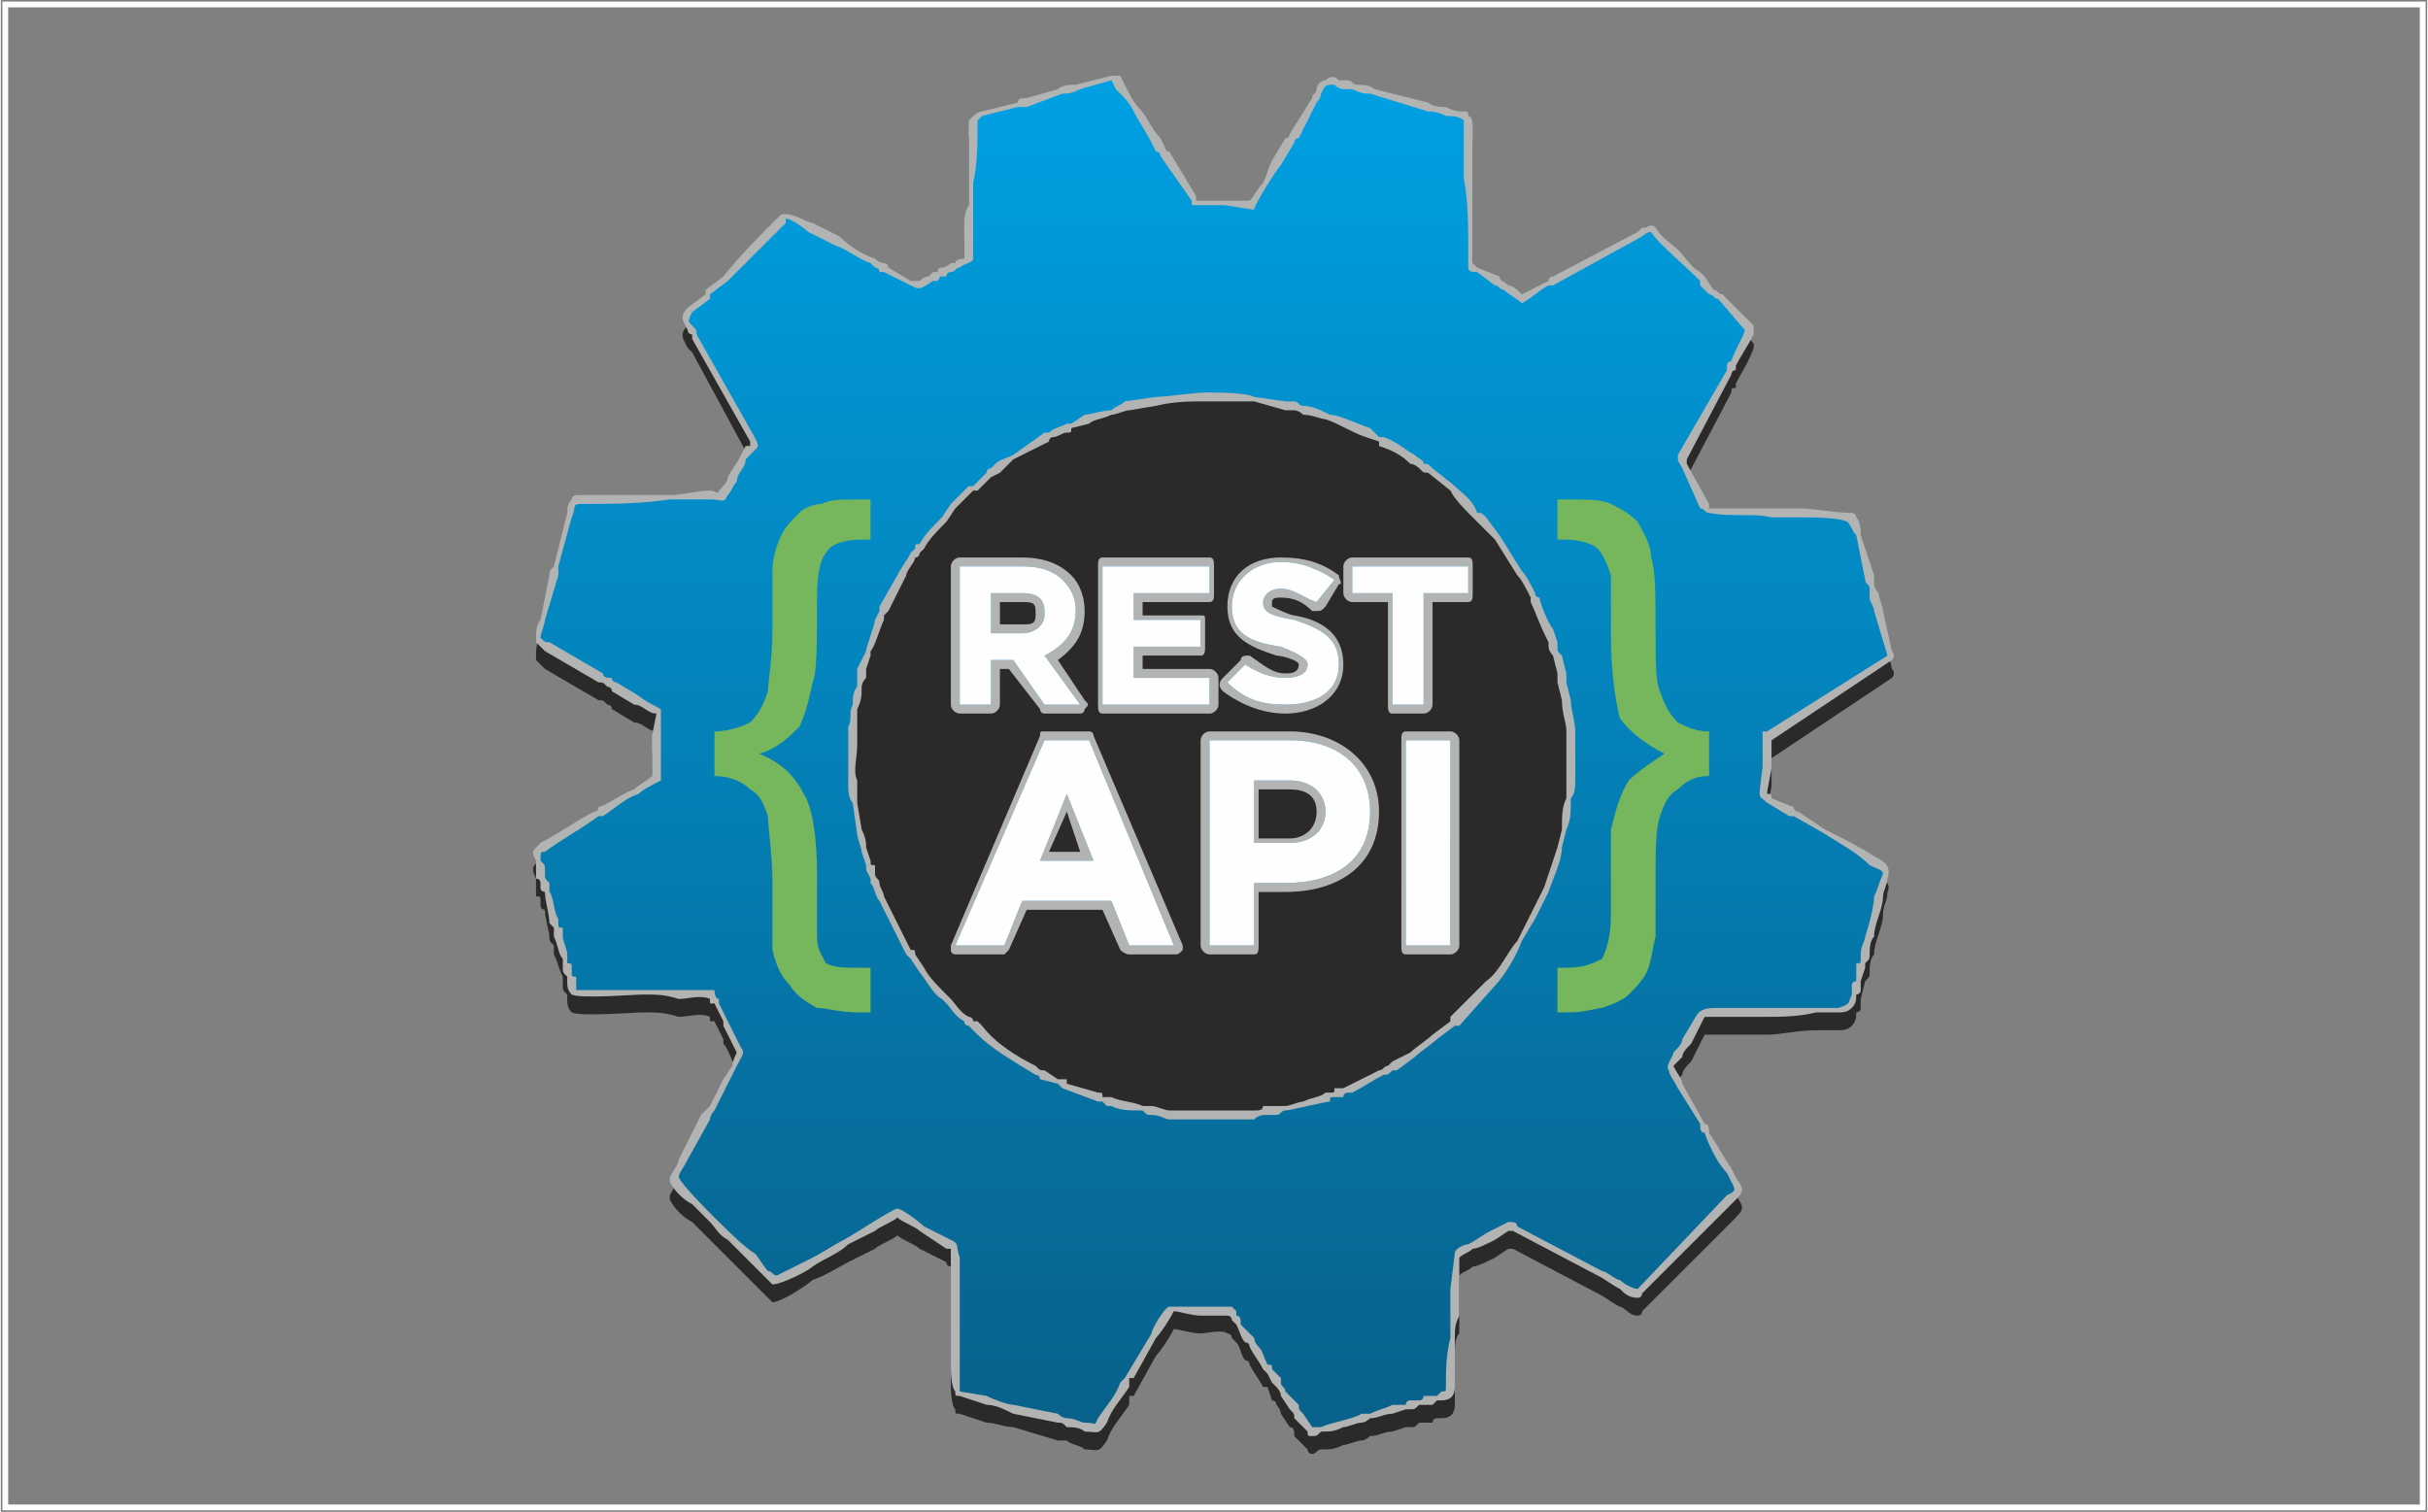 <?xml version="1.0" encoding="UTF-8"?>
<!DOCTYPE svg PUBLIC "-//W3C//DTD SVG 1.1//EN" "http://www.w3.org/Graphics/SVG/1.1/DTD/svg11.dtd">
<!-- Creator: CorelDRAW SE -->
<svg xmlns="http://www.w3.org/2000/svg" xml:space="preserve" width="83.651mm" height="52.093mm" version="1.1" style="shape-rendering:geometricPrecision; text-rendering:geometricPrecision; image-rendering:optimizeQuality; fill-rule:evenodd; clip-rule:evenodd"
viewBox="0 0 544 339"
 xmlns:xlink="http://www.w3.org/1999/xlink">
 <rect x="0" y="0" width="544" height="339" fill="#808080" stroke="none"/>
 <defs>
  <style type="text/css">
   <![CDATA[
    .str0 {stroke:#FEFEFE;stroke-width:1.3}
    .fil0 {fill:none}
    .fil5 {fill:#FEFEFE}
    .fil2 {fill:#B2B3B3}
    .fil1 {fill:#2B2A29}
    .fil4 {fill:#76B65C;fill-rule:nonzero}
    .fil3 {fill:url(#id0)}
   ]]>
  </style>
  <linearGradient id="id0" gradientUnits="userSpaceOnUse" x1="271.834" y1="18.367" x2="271.834" y2="320.197">
   <stop offset="0" style="stop-opacity:1; stop-color:#00A0E3"/>
   <stop offset="1" style="stop-opacity:1; stop-color:#08618B"/>
  </linearGradient>
 </defs>
 <g id="Ebene_x0020_1">
  <rect class="fil0 str0" x="1" y="1" width="542" height="337"/>
  <path class="fil1" d="M282 192l7 0c3,0 6,-2 6,-6l0 0c0,-4 -3,-5 -6,-5l-7 0 0 11z"/>
  <polygon class="fil1" points="235,195 242,195 239,186 "/>
  <path class="fil1" d="M224 144l5 0c2,0 3,0 3,-3l0 0c0,-2 -1,-2 -3,-2l-5 0 0 5z"/>
  <path class="fil1" d="M314 216l0 -46c0,-1 0,-2 1,-2l10 0c1,0 2,1 2,2l0 46c0,1 -1,2 -2,2l-10 0c-1,0 -1,-1 -1,-2z"/>
  <path class="fil1" d="M282 204l0 12c0,1 0,2 -1,2l-10 0c-1,0 -2,-1 -2,-2l0 -46c0,-1 1,-2 2,-2l18 0c11,0 20,6 20,18l0 0c0,12 -9,18 -21,18l-6 0z"/>
  <path class="fil1" d="M247 207l-17 0 -4 10c0,0 -1,1 -1,1l-11 0c0,0 -1,0 -1,-1 0,0 0,-1 0,-2l20 -46c0,-1 0,-1 1,-1l10 0c0,0 1,0 1,1l20 46c0,1 0,2 0,2 -1,1 -1,1 -2,1l-10 0c-1,0 -2,-1 -2,-1l-4 -10z"/>
  <path class="fil1" d="M311 139l-8 0c-1,0 -2,-1 -2,-2l0 -6c0,-1 1,-2 2,-2l26 0c1,0 1,1 1,2l0 6c0,1 0,2 -1,2l-8 0 0 23c0,1 -1,2 -2,2l-7 0c-1,0 -1,-1 -1,-2l0 -23z"/>
  <path class="fil1" d="M288 164c-5,0 -10,-2 -14,-5 -1,-1 -1,-2 0,-3l4 -5c0,0 1,0 2,0 3,2 5,4 8,4 1,0 3,-1 3,-2l0 0c0,-1 -4,-2 -5,-2 -6,-2 -11,-4 -11,-11l0 0c0,-7 5,-11 12,-11 5,0 9,1 13,4 0,0 1,1 0,2l-3 5c-1,1 -1,1 -2,1 0,0 0,0 -1,0 -2,-2 -4,-3 -7,-3 -1,0 -2,0 -2,1l0 0c0,0 0,0 0,1 0,0 4,1 5,2 6,1 11,4 11,11l0 0c0,7 -6,11 -13,11z"/>
  <path class="fil1" d="M256 138l0 3 13 0c1,0 1,1 1,2l0 6c0,1 0,2 -1,2l-13 0 0 3 15 0c1,0 2,1 2,2l0 6c0,1 -1,2 -2,2l-24 0c-1,0 -1,-1 -1,-2l0 -31c0,-1 0,-2 1,-2l24 0c1,0 1,1 1,2l0 6c0,1 0,1 -1,1l-15 0z"/>
  <path class="fil1" d="M237 151l6 10c1,0 1,1 0,2 0,0 0,1 -1,1l-8 0c-1,0 -1,-1 -1,-1l-7 -9 -2 0 0 8c0,1 -1,2 -2,2l-7 0c-1,0 -2,-1 -2,-2l0 -31c0,-1 1,-2 2,-2l14 0c4,0 8,1 11,4 2,2 3,5 3,8l0 0c0,5 -2,8 -6,10z"/>
  <path class="fil1" d="M194 194l1 3c0,0 0,1 1,1l0 2c0,1 1,1 1,2 0,1 1,2 1,3l6 12c1,0 1,0 1,0 0,1 0,1 0,1l2 3c0,0 0,0 0,0 1,2 3,4 5,6 0,0 0,0 0,0l1 1c1,1 2,2 4,4 0,0 1,0 1,1 0,0 0,0 1,0l1 1c3,3 8,7 12,9 1,0 1,1 2,1l3 2c0,0 0,0 0,0 1,0 1,0 1,0 0,0 1,0 1,0 0,0 0,0 0,0l7 3c1,0 1,0 1,0 1,1 1,1 1,1 0,0 1,0 1,0 2,1 5,1 7,2 1,0 1,0 2,0 1,0 3,1 4,1 2,0 4,0 5,0 2,0 3,0 5,0 2,0 4,0 7,0 1,0 2,0 2,0 1,0 2,-1 2,-1 1,0 2,0 2,0 1,0 2,0 3,0 1,0 3,-1 4,-2 2,0 4,0 5,-1 1,0 1,0 1,0 1,0 1,-1 1,-1 0,0 1,0 1,0 0,0 1,0 1,0l2 -1c2,-1 4,-2 6,-3 1,-1 1,-1 2,-1 0,0 0,0 1,-1l4 -2c1,-1 4,-3 5,-4l4 -3c0,0 0,0 0,-1l8 -8c3,-3 5,-7 7,-9l3 -6c1,-2 2,-4 3,-6 1,-3 2,-6 3,-9 0,-1 0,-1 0,-1l1 -4c0,-2 0,-4 1,-6 0,-2 0,-3 0,-5 0,-3 0,-6 0,-10 0,-2 -1,-5 -1,-7l-1 -4c0,-1 0,-1 0,-2l-1 -4c0,0 0,0 0,0 0,-1 -1,-1 -1,-2 0,0 0,0 0,0 0,0 0,0 0,-1 0,0 0,0 0,0l-1 -2c-1,-2 -2,-5 -3,-7 0,-1 0,-1 0,-1 -1,-2 -2,-4 -3,-6l-5 -7 -4 -4c0,-1 -1,-1 -1,-1 -2,-2 -4,-4 -5,-6l-5 -4c0,0 0,0 0,0 -1,0 -1,-1 -2,-1 0,-1 -1,-1 -2,-1 -2,-2 -4,-3 -7,-5 0,0 0,0 0,0l-3 -1c-3,-2 -6,-3 -9,-4 -1,0 -3,-1 -5,-2 -1,0 -2,0 -2,0 -1,0 -2,0 -2,-1l-7 -1c-3,0 -8,0 -11,0 -3,0 -7,0 -11,1l-6 1c-1,0 -3,1 -4,1 -2,0 -4,1 -5,2l-4 1c0,0 0,0 -1,1 -1,0 -2,1 -3,1 0,0 -1,0 -1,0l-8 5c-1,1 -2,2 -3,2 0,0 0,1 0,1l-2 1c0,0 0,0 0,0l-3 3c0,0 0,0 -1,0 -1,1 -3,3 -4,4l-2 3c-2,2 -4,4 -5,6 0,0 0,0 -1,1 0,0 0,0 0,0 0,0 0,1 -1,1 0,1 -2,3 -2,4l-4 8c0,0 0,0 -1,1l0 1c-1,2 -2,6 -3,7 0,0 0,0 0,0l-1 4c0,1 0,2 0,2 -1,1 -1,2 -1,2 0,2 0,3 -1,5 0,1 0,3 0,4 0,1 0,3 0,4 0,3 -1,6 0,8 0,2 0,3 0,5l1 6c1,2 1,3 1,4z"/>
  <path class="fil1" d="M146 178c0,-3 0,-6 0,-9l1 -5c-2,0 -3,-2 -5,-2l-5 -3c0,-1 -1,-1 -1,-1 -1,-1 -1,-1 -2,-1l-12 -7c-1,-1 -1,-1 -2,-2 0,0 0,0 0,-1 0,-1 0,-3 1,-4l2 -10c0,0 0,0 0,0 0,-1 0,-2 1,-2l3 -12c0,0 0,0 0,0 0,-1 0,-2 1,-3 0,-1 1,-1 2,-1 7,0 13,0 20,0 3,0 6,-1 9,-1 1,0 2,0 2,0 0,0 0,0 0,0 1,-1 2,-2 2,-3 1,-2 2,-3 3,-5 0,0 0,0 0,0l1 -2c1,0 1,0 1,0 0,0 0,-1 0,-1 0,0 0,0 0,0l-13 -24c0,0 0,0 0,0 0,0 -1,-1 -1,-1 -1,-2 -2,-3 0,-5l4 -4c0,0 0,0 0,0l4 -3c4,-5 8,-9 12,-13 1,-1 1,-1 2,-1 2,0 5,2 6,2l6 3c2,2 5,3 8,5l0 0c0,0 0,0 0,0 1,0 2,1 2,1 0,0 1,0 1,1l5 2c0,0 0,0 0,0 1,1 1,1 2,1 0,0 1,-1 2,-1 0,0 1,-1 1,-1 1,0 1,0 1,-1 0,0 1,0 1,0 0,0 1,-1 2,-1 0,0 1,0 1,-1 0,0 2,0 2,-1l0 -6c0,-2 0,-4 1,-5 0,-2 0,-3 0,-5 0,-5 0,-9 0,-14 1,-2 2,-2 3,-3 0,0 0,0 0,0l8 -2c0,0 1,0 2,0l7 -2c1,-1 3,-1 4,-1 0,0 0,0 0,0l8 -2c1,-1 1,0 2,0l1 2c1,2 2,3 3,5 2,2 3,5 5,7l1 2c0,0 0,1 1,1l6 10c0,0 0,0 0,0 0,0 0,0 0,0 2,1 5,0 6,0 2,0 4,1 6,1 1,-1 2,-3 3,-4 1,-2 1,-4 2,-5l3 -5c0,0 0,0 0,0 1,0 1,-1 1,-1l5 -8c0,-1 1,-2 1,-2 0,-1 1,-2 2,-2 1,-1 2,-1 3,0 1,0 1,0 2,0 1,0 1,0 2,1 1,0 3,0 4,1l12 3c0,0 0,0 0,0 1,0 3,0 4,1 2,0 3,0 4,1 1,0 1,0 1,0 1,1 1,3 1,4 0,1 0,3 0,4 0,2 0,5 0,7 0,5 0,11 0,16 0,1 0,2 0,3 1,0 1,1 1,1l5 2c0,1 1,1 2,2 1,0 2,1 3,2 2,-1 4,-2 6,-3 0,-1 0,-1 1,-1l19 -11c1,0 1,0 2,-1 1,0 2,1 2,1 1,2 4,4 5,5 2,2 3,3 5,5l1 1c0,0 0,0 0,0 0,0 0,0 0,0l2 2c1,1 1,1 2,2l7 7c0,0 0,1 0,1 -1,3 -3,6 -4,8 0,0 0,0 0,1 -1,0 -1,0 -1,1l-10 19c0,0 0,0 0,0 0,0 0,1 0,1 0,0 0,0 0,0l5 9c0,0 0,0 0,0 0,0 0,0 0,0 5,1 10,1 14,1 2,0 4,0 6,0 4,0 8,0 12,1 0,0 1,0 1,1 1,1 1,3 1,4l3 9c0,1 0,2 0,2 0,1 1,1 1,2 0,1 1,3 1,4 0,0 0,0 0,0l2 9c1,1 0,2 0,2l-27 18c0,0 0,0 0,0 0,1 0,2 0,2 0,1 0,3 0,4 0,1 -1,5 -1,6 1,0 1,0 1,0l5 3c0,0 0,1 1,1l6 4c4,2 8,4 11,6 2,1 4,2 3,4 0,2 -1,3 -1,5 0,3 -2,6 -2,9 -1,1 -1,3 -1,4 0,1 0,1 -1,2 0,0 0,0 0,0l-1 4c0,0 0,0 0,0 0,0 0,1 0,1 0,0 0,1 0,1 0,1 -1,1 -1,1 0,1 0,2 -1,3 -1,1 -2,1 -3,1 -2,0 -4,0 -5,0 -4,0 -8,1 -11,1 -4,0 -8,0 -11,0 -1,0 -3,0 -3,0 0,0 0,0 0,0l-3 6c-1,1 -2,2 -2,3 -1,1 -2,2 -2,2 1,1 2,3 2,4l5 8c1,1 1,2 1,2 2,3 3,6 5,9l1 2c2,3 2,3 -1,6l-20 20c0,0 0,1 -1,1 -2,0 -3,-2 -4,-2 -2,-1 -3,-2 -5,-3 0,0 0,0 0,0l-19 -10c0,0 0,0 -1,0l-3 2c-2,1 -4,2 -5,2 -1,1 -2,1 -3,2l0 7c0,2 0,4 0,6 -1,1 -1,3 -1,5 0,4 0,7 0,11 0,2 -1,3 -3,3 0,0 -1,0 -1,0 0,0 -1,0 -1,1 0,0 -1,0 -1,0 0,0 -1,0 -1,0 -1,0 -1,0 -1,0 -1,1 -1,1 -2,1 0,0 0,0 0,0 -1,0 -1,0 -1,0l-3 1c0,0 0,0 0,0 -2,0 -3,1 -5,1 0,0 -1,1 -2,1 -1,0 -3,1 -4,1 -2,1 -3,1 -5,1 -1,0 -1,1 -2,1 -1,0 -1,-1 -1,-1l-3 -3c0,-1 0,-2 -1,-2 0,0 0,0 0,0l-2 -3c0,-1 -1,-2 -1,-2 0,-1 -1,-1 -1,-1l-1 -3c-1,0 -1,0 -1,0 -1,-2 -2,-3 -3,-5 0,0 0,-1 -1,-1 -1,-1 -1,-3 -2,-4 0,0 -1,-1 -1,-1 0,-1 -1,-1 -1,-1 0,0 0,0 0,0 -1,-1 -5,0 -6,0 -2,0 -5,-1 -6,-1 -1,2 -3,5 -4,6 0,0 0,0 0,0l-5 9c0,0 -1,0 -1,0 0,1 0,1 0,2 -2,3 -4,5 -5,8 -2,3 -2,2 -5,2 -1,-1 -3,-1 -4,-2 -1,0 -1,0 -2,0l-10 -3c-2,0 -4,-1 -6,-1l-6 -2c-1,0 -1,0 -1,-1 -1,-1 -1,-5 -1,-6 0,-2 0,-4 0,-6 0,-6 0,-12 0,-18 0,0 0,-1 0,-2 0,0 -1,0 -1,-1l-6 -3c-1,-1 -4,-2 -5,-3 -1,1 -4,2 -5,3 -2,1 -4,2 -6,3 -2,1 -5,3 -8,4 -1,1 -7,5 -9,5 -1,-1 -1,-1 -2,-2 -1,-1 -2,-2 -3,-3 -2,-2 -4,-4 -5,-5 -2,-2 -3,-3 -4,-4 -2,-2 -3,-3 -4,-4 -2,-1 -4,-3 -5,-5 0,0 0,-1 0,-1 1,-2 2,-3 2,-5l5 -9c1,-1 1,-2 2,-2 1,-2 2,-4 3,-6l2 -4c0,0 1,-2 1,-2 -1,-2 -2,-5 -3,-6 0,-1 0,-1 0,-1l-2 -4c-1,0 -1,0 -1,0 0,0 0,0 0,0 0,0 0,0 0,0 0,-1 0,-1 0,-1 -2,-1 -5,0 -7,0 -3,-1 -5,-1 -8,-1 -2,0 -14,1 -16,0 0,0 0,0 0,0 -1,-1 -1,-2 -1,-3 0,-1 0,-1 0,-1 -1,-1 -1,-1 -1,-2 0,0 0,-1 0,-1 0,0 0,-1 0,-1 -1,-2 -1,-3 -2,-5 0,0 0,-1 0,-1 0,-1 0,-1 0,-1 -1,-1 -1,-1 -1,-2 0,-1 -1,-4 -1,-6 0,0 -1,0 -1,-1 0,0 0,-1 0,-1 0,-1 0,-1 -1,-1 0,-1 0,-1 0,-1 0,-1 0,-2 0,-3 -1,-2 -1,-3 1,-4 4,-2 8,-5 12,-7 1,0 1,-1 1,-1 3,-1 5,-3 8,-4 1,-1 3,-2 4,-3z"/>
  <path class="fil2" d="M146 174c0,-3 0,-6 0,-9l1 -5c-2,0 -3,-2 -5,-2l-5 -3c0,-1 -1,-1 -1,-1 -1,-1 -1,-1 -2,-1l-12 -7c-1,-1 -1,-1 -2,-2 0,0 0,0 0,-1 0,-1 0,-3 1,-4l2 -10c0,0 0,0 0,0 0,-1 0,-1 1,-2l3 -12c0,0 0,0 0,0 0,-1 0,-2 1,-3 0,-1 1,-1 2,-1 7,0 13,0 20,0 3,0 6,-1 9,-1 1,0 2,1 2,0 0,0 0,0 0,0 1,-1 2,-2 2,-3 1,-2 2,-3 3,-5 0,0 0,0 0,0l1 -2c1,0 1,0 1,0 0,0 0,0 0,-1 0,0 0,0 0,0l-13 -23c0,0 0,0 0,-1 0,0 -1,0 -1,-1 -1,-2 -2,-3 0,-5l4 -3c0,-1 0,-1 0,-1l4 -3c4,-5 8,-9 12,-13 1,-1 1,-1 2,-1 2,0 5,2 6,2l6 3c2,2 5,4 8,5l0 0c0,0 0,0 0,0 1,1 2,1 2,1 0,0 1,0 1,1l5 3c0,0 0,0 0,0 1,0 1,0 2,0 0,0 1,-1 2,-1 0,0 1,-1 1,-1 1,0 1,0 1,0 0,-1 1,-1 1,-1 0,0 1,0 2,-1 0,0 1,0 1,0 0,-1 2,-1 2,-1l0 -7c0,-2 0,-3 1,-5 0,-2 0,-3 0,-5 0,-4 0,-9 0,-14 1,-1 2,-2 3,-2 0,0 0,0 0,0l8 -2c0,-1 1,-1 2,-1l7 -2c1,-1 3,-1 4,-1 0,0 0,0 0,0l8 -2c1,0 1,0 2,0l1 2c1,2 2,4 3,5 2,2 3,5 5,7l1 2c0,0 0,1 1,1l6 10c0,0 0,0 0,0 0,0 0,0 0,1 2,0 5,0 6,0 2,0 4,0 6,0 1,-1 2,-3 3,-4 1,-2 1,-3 2,-5l3 -5c0,0 0,0 0,0 1,0 1,-1 1,-1l5 -8c0,-1 1,-1 1,-2 0,-1 1,-2 2,-2 1,-1 2,-1 3,0 1,0 1,0 2,0 1,0 1,1 2,1 1,0 3,0 4,1l12 3c0,0 0,0 0,0 1,1 3,1 4,1 2,1 3,1 4,1 1,0 1,0 1,1 1,0 1,2 1,3 0,1 0,3 0,4 0,2 0,5 0,7 0,5 0,11 0,16 0,1 0,3 0,3 1,1 1,1 1,1l5 2c0,1 1,1 2,2 1,0 2,1 3,2 2,-1 4,-2 6,-3 0,0 0,-1 1,-1l19 -10c1,-1 1,-1 2,-1 1,-1 2,0 2,0 1,2 4,4 5,5 2,2 3,4 5,5l1 1c0,0 0,0 0,0 0,0 0,0 0,0l2 3c1,0 1,1 2,1l7 7c0,0 0,1 0,2 -1,2 -3,5 -4,7 0,0 0,1 0,1 -1,0 -1,1 -1,1l-10 19c0,0 0,0 0,0 0,0 0,1 0,1 0,0 0,0 0,0l5 9c0,0 0,0 0,0 0,0 0,0 0,1 5,0 10,0 14,0 2,0 4,0 6,0 4,0 8,1 12,1 0,0 1,0 1,1 1,1 1,3 1,4l3 9c0,1 0,2 0,2 0,1 1,2 1,2 0,1 1,3 1,4 0,0 0,0 0,0l2 9c1,1 0,2 0,2l-27 18c0,0 0,0 0,0 0,1 0,2 0,2 0,1 0,3 0,4 0,1 -1,5 -1,6 1,0 1,0 1,1l5 2c0,0 0,1 1,1l6 4c4,2 8,4 11,6 2,1 4,2 3,5 0,1 -1,3 -1,4 0,3 -2,6 -2,9 -1,1 -1,3 -1,4 0,1 0,1 -1,2 0,0 0,0 0,1l-1 3c0,0 0,0 0,0 0,0 0,1 0,1 0,1 0,1 0,1 0,1 -1,1 -1,1 0,1 0,2 -1,3 -1,1 -2,1 -3,1 -2,0 -4,0 -5,0 -4,1 -8,1 -11,1 -4,0 -8,0 -11,0 -1,0 -3,0 -3,0 0,0 0,0 0,0l-3 6c-1,1 -2,2 -2,3 -1,1 -2,2 -2,2 1,2 2,3 2,4l5 9c1,0 1,1 1,2 2,3 3,5 5,8l1 2c2,3 2,3 -1,6l-20 20c0,0 0,1 -1,1 -2,0 -3,-1 -4,-2 -2,-1 -3,-2 -5,-3 0,0 0,0 0,0l-19 -10c0,0 0,0 -1,0l-3 2c-2,1 -4,2 -5,2 -1,1 -2,1 -3,2l0 7c0,2 0,4 0,6 -1,2 -1,3 -1,5 0,4 0,7 0,11 0,2 -1,3 -3,3 0,0 -1,0 -1,0 0,0 -1,1 -1,1 0,0 -1,0 -1,0 0,0 -1,0 -1,0 -1,0 -1,0 -1,0 -1,1 -1,1 -2,1 0,0 0,0 0,0 -1,0 -1,0 -1,0l-3 1c0,0 0,0 0,0 -2,0 -3,1 -5,1 0,0 -1,1 -2,1 -1,0 -3,1 -4,1 -2,1 -3,1 -5,1 -1,1 -1,1 -2,1 -1,0 -1,0 -1,-1l-3 -3c0,-1 0,-1 -1,-2 0,0 0,0 0,0l-2 -3c0,-1 -1,-2 -1,-2 0,0 -1,-1 -1,-1l-1 -2c-1,-1 -1,-1 -1,-1 -1,-2 -2,-3 -3,-5 0,0 0,-1 -1,-1 -1,-1 -1,-2 -2,-4 0,0 -1,-1 -1,-1 0,-1 -1,-1 -1,-1 0,0 0,0 0,0 -1,0 -5,0 -6,0 -2,0 -5,-1 -6,-1 -1,2 -3,5 -4,6 0,0 0,0 0,0l-5 9c0,0 -1,0 -1,0 0,1 0,1 0,2 -2,3 -4,5 -5,8 -2,3 -2,2 -5,2 -1,-1 -3,-1 -4,-1 -1,-1 -1,-1 -2,-1l-10 -2c-2,-1 -4,-2 -6,-2l-6 -2c-1,0 -1,0 -1,-1 -1,-1 -1,-5 -1,-6 0,-2 0,-4 0,-6 0,-6 0,-12 0,-18 0,0 0,-1 0,-2 0,0 -1,0 -1,0l-6 -4c-1,-1 -4,-2 -5,-3 -1,1 -4,2 -5,3 -2,1 -4,2 -6,3 -2,2 -5,3 -8,5 -1,1 -7,4 -9,4 -1,-1 -1,-1 -2,-2 -1,-1 -2,-2 -3,-3 -2,-2 -4,-4 -5,-5 -2,-1 -3,-3 -4,-4 -2,-2 -3,-3 -4,-4 -2,-1 -4,-3 -5,-5 0,0 0,-1 0,-1 1,-2 2,-3 2,-4l5 -10c1,-1 1,-1 2,-2 1,-2 2,-4 3,-6l2 -3c0,-1 1,-3 1,-3 -1,-2 -2,-4 -3,-6 0,0 0,0 0,-1l-2 -4c-1,0 -1,0 -1,0 0,0 0,0 0,0 0,0 0,0 0,0 0,0 0,-1 0,-1 -2,-1 -5,0 -7,0 -3,-1 -5,-1 -8,-1 -2,0 -14,1 -16,0 0,0 0,0 0,0 -1,-1 -1,-2 -1,-3 0,-1 0,-1 0,-1 -1,-1 -1,-1 -1,-2 0,0 0,0 0,-1 0,0 0,-1 0,-1 -1,-1 -1,-3 -2,-5 0,0 0,-1 0,-1 0,-1 0,-1 0,-1 -1,-1 -1,-1 -1,-1 0,-2 -1,-5 -1,-7 0,0 -1,0 -1,-1 0,0 0,-1 0,-1 0,0 0,-1 -1,-1 0,-1 0,-1 0,-1 0,-1 0,-2 0,-3 -1,-2 -1,-2 1,-4 4,-2 8,-5 12,-7 1,0 1,-1 1,-1 3,-1 5,-3 8,-4 1,-1 3,-2 4,-3zm48 16l1 3c0,1 0,1 1,1l0 2c0,1 1,1 1,2 0,1 1,2 1,3l6 12c1,0 1,0 1,1 0,0 0,0 0,0l2 3c0,0 0,0 0,0 1,2 3,4 5,6 0,0 0,0 0,0l1 1c1,1 2,3 4,4 0,0 1,0 1,1 0,0 0,0 1,0l1 1c3,4 8,7 12,9 1,1 1,1 2,1l3 2c0,0 0,0 0,0 1,0 1,0 1,0 0,0 1,0 1,0 0,0 0,0 0,1l7 2c1,0 1,0 1,1 1,0 1,0 1,0 0,0 1,0 1,0 2,1 5,1 7,2 1,0 1,0 2,0 1,0 3,1 4,1 2,0 4,0 5,0 2,0 3,0 5,0 2,0 4,0 7,0 1,0 2,0 2,0 1,0 2,0 2,-1 1,0 2,0 2,0 1,0 2,0 3,0 1,0 3,-1 4,-1 2,-1 4,-1 5,-2 1,0 1,0 1,0 1,0 1,0 1,-1 0,0 1,0 1,0 0,0 1,0 1,0l2 -1c2,-1 4,-2 6,-3 1,0 1,-1 2,-1 0,0 0,0 1,-1l4 -2c1,-1 4,-3 5,-4l4 -3c0,0 0,0 0,-1l8 -8c3,-2 5,-7 7,-9l3 -6c1,-2 2,-4 3,-6 1,-3 2,-6 3,-9 0,0 0,0 0,0l1 -4c0,-3 0,-5 1,-7 0,-1 0,-3 0,-5 0,-3 0,-6 0,-10 0,-2 -1,-4 -1,-7l-1 -4c0,0 0,-1 0,-2l-1 -4c0,0 0,0 0,0 0,0 -1,-1 -1,-2 0,0 0,0 0,0 0,0 0,0 0,0 0,0 0,-1 0,-1l-1 -2c-1,-2 -2,-5 -3,-7 0,0 0,-1 0,-1 -1,-2 -2,-4 -3,-5l-5 -8 -4 -4c0,0 -1,-1 -1,-1 -2,-2 -4,-4 -5,-6l-5 -4c0,0 0,0 0,0 -1,0 -1,0 -2,-1 0,0 -1,-1 -2,-1 -2,-2 -4,-3 -7,-4 0,-1 0,-1 0,-1l-3 -1c-3,-1 -6,-3 -9,-4 -1,0 -3,-1 -5,-1 -1,-1 -2,-1 -2,-1 -1,0 -2,0 -2,0l-7 -2c-3,0 -8,0 -11,0 -3,0 -7,0 -11,1l-6 1c-1,0 -3,1 -4,1 -2,1 -4,1 -5,2l-4 1c0,1 0,1 -1,1 -1,0 -2,1 -3,1 0,0 -1,0 -1,1l-8 4c-1,1 -2,2 -3,3 0,0 0,0 0,0l-2 1c0,0 0,0 0,0l-3 3c0,0 0,0 -1,0 -1,1 -3,3 -4,4l-2 3c-2,2 -4,4 -5,6 0,0 0,0 -1,1 0,0 0,0 0,0 0,0 0,1 -1,1 0,1 -2,3 -2,4l-4 8c0,0 0,0 -1,1l0 1c-1,2 -2,6 -3,7 0,0 0,0 0,1l-1 3c0,1 0,2 0,2 -1,1 -1,2 -1,2 0,2 0,3 -1,5 0,1 0,3 0,4 0,1 0,3 0,4 0,3 -1,6 0,8 0,2 0,4 0,5l1 6c1,2 1,3 1,4zm43 -42l6 9c1,1 1,1 0,2 0,0 0,1 -1,1l-8 0c-1,0 -1,-1 -1,-1l-7 -9 -2 0 0 8c0,1 -1,2 -2,2l-7 0c-1,0 -2,-1 -2,-2l0 -31c0,-1 1,-2 2,-2l14 0c4,0 8,1 11,4 2,2 3,5 3,8l0 0c0,5 -2,8 -6,11zm19 -13l0 3 13 0c1,0 1,0 1,1l0 6c0,1 0,2 -1,2l-13 0 0 3 15 0c1,0 2,1 2,2l0 6c0,1 -1,2 -2,2l-24 0c-1,0 -1,-1 -1,-2l0 -31c0,-1 0,-2 1,-2l24 0c1,0 1,1 1,2l0 6c0,1 0,2 -1,2l-15 0zm32 25c-5,0 -10,-2 -14,-5 -1,-1 -1,-2 0,-3l4 -4c0,-1 1,-1 2,-1 3,2 5,4 8,4 1,0 3,0 3,-2l0 0c0,-1 -4,-2 -5,-2 -6,-2 -11,-4 -11,-11l0 0c0,-7 5,-11 12,-11 5,0 9,1 13,4 0,1 1,2 0,2l-3 5c-1,1 -1,1 -2,1 0,0 0,0 -1,0 -2,-2 -4,-3 -7,-3 -1,0 -2,0 -2,1l0 0c0,0 0,1 0,1 0,0 4,2 5,2 6,1 11,4 11,11l0 0c0,7 -6,11 -13,11zm23 -25l-8 0c-1,0 -2,-1 -2,-2l0 -6c0,-1 1,-2 2,-2l26 0c1,0 1,1 1,2l0 6c0,1 0,2 -1,2l-8 0 0 23c0,1 -1,2 -2,2l-7 0c-1,0 -1,-1 -1,-2l0 -23zm-64 69l-17 0 -4 9c0,0 -1,1 -1,1l-11 0c0,0 -1,0 -1,-1 0,0 0,-1 0,-1l20 -47c0,-1 0,-1 1,-1l10 0c0,0 1,0 1,1l20 47c0,0 0,1 0,1 -1,1 -1,1 -2,1l-10 0c-1,0 -2,-1 -2,-1l-4 -9zm35 -4l0 12c0,1 0,2 -1,2l-10 0c-1,0 -2,-1 -2,-2l0 -46c0,-1 1,-2 2,-2l18 0c11,0 20,7 20,18l0 0c0,12 -9,18 -21,18l-6 0zm32 12l0 -46c0,-1 0,-2 1,-2l10 0c1,0 2,1 2,2l0 46c0,1 -1,2 -2,2l-10 0c-1,0 -1,-1 -1,-2zm-90 -72l5 0c2,0 3,0 3,-2l0 -1c0,-2 -1,-2 -3,-2l-5 0 0 5zm11 51l7 0 -3 -9 -4 9zm47 -3l7 0c3,0 6,-2 6,-6l0 0c0,-4 -3,-5 -6,-5l-7 0 0 11z"/>
  <path class="fil3" d="M190 167c0,-1 0,-3 0,-4 1,-2 0,-3 1,-5 0,-1 0,-3 1,-4 0,-1 0,-1 0,-2 0,-1 0,-1 0,-2l2 -4c0,-1 2,-6 2,-7l1 -2c0,0 0,-1 0,-1l4 -7c1,-2 2,-3 3,-5 0,0 0,0 1,-1 0,0 0,0 0,0 0,-1 0,-1 1,-1 1,-2 3,-4 5,-6l2 -3c1,-1 3,-3 4,-4 1,0 0,0 1,0l3 -3c0,0 0,-1 1,-1l1 -1c1,-1 2,-1 4,-2l7 -5c1,0 1,0 1,0 1,-1 2,-1 4,-2 0,0 0,0 1,0l3 -2c1,0 4,-1 6,-1 1,-1 2,-1 3,-2l7 -1c2,0 9,-1 11,-1 3,0 9,0 11,1l7 1c1,0 1,0 2,0 1,0 1,1 2,1 2,0 4,1 6,2 2,0 6,2 9,3l2 2c1,0 1,0 1,0 3,1 5,3 7,4 1,1 2,1 2,2 1,0 1,0 2,1l5 4c2,2 4,3 5,6 1,0 1,0 2,1l3 4 5 8c1,1 2,3 3,5 0,1 1,1 1,1 0,1 2,6 3,7l1 3c0,0 0,0 0,1 0,1 0,1 1,2l1 4c0,0 0,1 0,2l1 4c0,2 1,5 1,7 0,5 0,5 0,11 0,1 0,3 -1,4 0,3 0,5 -1,7l-1 4c0,3 -2,7 -3,10 -1,2 -2,4 -3,6l-3 5c-1,3 -4,8 -6,10l-8 9c-1,0 -1,0 -1,0l-4 3c-1,1 -4,3 -5,4l-4 3c-1,0 -1,0 -1,0 -1,1 -1,1 -2,1 -2,1 -5,3 -7,4l-1 0c-1,0 -1,1 -1,1 -1,0 -1,0 -1,0 -1,0 -1,0 -1,0 -1,0 -1,0 -1,1 -1,0 -9,2 -10,2 -1,0 -1,1 -2,1 -1,0 -2,0 -2,0 -1,0 -2,0 -3,1 0,0 -1,0 -2,0 -3,0 -4,0 -7,0 -2,0 -3,0 -5,0 -2,0 -3,0 -5,0 -1,0 -2,-1 -4,-1 -1,0 -1,0 -2,-1 -3,0 -5,0 -7,-1 -1,0 -1,0 -1,0 -1,-1 -1,-1 -1,-1 -1,0 -1,0 -1,0l-8 -3c0,0 0,0 0,0 -1,-1 -1,-1 -1,-1l-4 -1c0,-1 -1,-1 -1,-1 -5,-3 -10,-6 -13,-9l-1 -1c-1,-1 -1,-1 -1,-1 -1,0 -1,-1 -1,-1 -2,-1 -3,-3 -4,-4l-1 -1c0,0 0,0 0,0 -2,-1 -4,-5 -5,-6l-2 -3c0,0 0,0 -1,-1 0,0 0,0 0,0l-6 -12c-1,-1 -1,-3 -2,-4 0,0 0,-1 0,-1l-1 -2c0,-1 0,-1 0,-1l-1 -3c0,-1 -1,-3 -1,-4l-1 -7c-1,-1 -1,-3 -1,-4 0,-3 0,-6 0,-9zm-69 -24c1,1 1,1 2,1l12 7c0,1 1,1 2,1 0,1 1,1 1,1l5 3c1,1 5,3 5,3l0 6c0,3 0,6 0,9 0,1 0,1 0,1 -2,1 -4,2 -5,3 -3,1 -5,3 -8,5 0,0 0,0 -1,0 -4,3 -8,5 -12,8 -1,0 -1,0 -1,2 1,1 1,1 1,2 0,1 0,1 0,1 0,1 0,1 1,2 0,0 0,0 0,1 0,0 0,0 0,1 1,1 1,5 2,6 0,1 0,1 0,1 0,1 0,1 1,1 0,1 0,1 0,2 0,1 1,3 1,4 0,1 0,1 0,2 1,0 1,0 1,1 0,0 0,1 0,1 0,1 0,1 1,1 0,1 0,2 0,3 1,0 14,0 15,0 3,0 6,0 8,0 2,0 5,0 8,0 0,0 0,2 1,2 0,0 0,0 0,1l2 4c1,2 2,4 3,6 1,1 0,2 -1,4l-2 4c-1,2 -2,4 -3,6 0,0 -1,1 -1,2l-5 9c-1,2 -2,3 -2,4 1,2 6,7 8,9 2,2 7,7 9,8 1,1 2,3 3,4 1,0 1,1 2,1 0,0 6,-3 8,-4 2,-1 5,-3 7,-4 2,-1 11,-7 12,-7 1,0 5,3 6,4l6 3c2,1 1,1 2,4 0,6 0,12 0,18 0,2 0,10 0,12l6 1c2,1 5,2 6,2l10 2c1,1 2,1 2,1 2,0 3,1 4,1 3,0 2,1 3,-1 2,-3 4,-5 5,-8 0,0 1,-1 1,-1l6 -10c0,-1 3,-6 4,-6 0,0 5,0 7,0 1,0 6,0 7,0 1,1 0,0 1,1 0,0 0,0 0,1 1,0 1,1 1,2 1,1 2,2 3,3 0,0 0,1 1,2 1,1 1,2 2,4 1,0 1,0 1,1l2 2c0,1 0,1 0,1 0,1 1,1 1,2l3 3c0,1 0,1 1,2l2 3c1,0 1,0 2,0 2,-1 8,-2 9,-3 1,0 1,0 2,0 2,-1 3,-1 5,-2l3 0c0,-1 1,-1 1,-1 1,0 1,0 1,0 1,0 1,0 1,0 1,0 1,-1 1,-1 1,0 1,0 2,0 0,0 0,0 1,0 0,0 0,0 1,-1 1,0 1,0 1,-1 0,-4 0,-7 1,-11 0,-2 0,-4 0,-5 0,-2 0,-4 0,-6l1 -8c0,-1 2,-2 3,-2 2,-1 3,-2 5,-3l4 -2c1,0 2,0 2,1l19 10c1,0 3,2 4,2 1,1 3,2 4,2l20 -21c2,-1 2,-1 1,-3l-1 -2c-2,-2 -4,-6 -5,-9 -1,0 -1,-1 -1,-2l-5 -8c-1,-2 -2,-3 -2,-4 -1,-1 1,-3 1,-4 1,-1 2,-2 2,-3l3 -5c1,-2 3,-2 5,-2 3,0 7,0 11,0 3,0 7,0 11,0 1,0 3,0 5,0 3,-1 2,-1 3,-3 0,-1 0,-1 0,-1 0,0 0,-1 0,-1 0,-1 1,-1 1,-1l0 -4c1,0 1,0 1,-1 0,0 0,-1 0,-1 0,-2 1,-3 1,-4 1,-3 2,-7 2,-9 1,-2 1,-3 2,-5 0,-1 -1,-1 -3,-2 -3,-3 -7,-5 -10,-7l-7 -4c-1,0 -1,0 -1,0l-5 -3c-2,-2 -2,0 -1,-8 0,-1 0,-8 0,-8l1 0 27 -17 -3 -10c0,-1 -1,-2 -1,-3 0,-1 0,-2 0,-2 0,-1 -1,-1 -1,-2l-2 -10c-1,-1 -1,-2 -2,-3 -2,-1 -8,-1 -11,-1 -2,0 -4,0 -6,0 -4,-1 -9,0 -14,-1 -1,0 -1,-1 -2,-1l-4 -9c-1,-2 -1,-1 -1,-3l11 -19c0,0 0,-1 0,-1 0,0 0,-1 1,-1 0,-1 3,-6 3,-7l-6 -7c-1,0 -1,-1 -2,-1l-2 -2c0,0 0,-1 0,-1l-1 -1c-2,-2 -9,-8 -10,-10 -1,0 -2,1 -2,1l-20 11c0,0 0,0 -1,0 -2,1 -4,3 -6,4 -1,-1 -3,-2 -4,-3 -1,0 -1,-1 -2,-1l-4 -3c-1,0 -2,0 -2,-1 0,-1 0,-3 0,-4 0,-5 0,-11 -1,-16 0,-2 0,-13 0,-13 -1,-1 -3,-1 -4,-1 -2,-1 -3,-1 -4,-1l-13 -4c-1,0 -2,0 -4,-1 0,0 -1,0 -2,0 0,0 -1,0 -2,-1 -2,0 -2,0 -3,2 0,0 0,1 -1,2l-4 8c-1,0 -1,1 -1,1l-3 5c-1,1 -6,9 -6,10 -1,0 -6,-1 -7,-1 -1,0 -6,0 -7,0l0 -1c0,0 0,0 0,0l-7 -10c0,0 0,-1 -1,-1l-1 -2c-1,-2 -3,-5 -4,-7 -1,-2 -2,-3 -4,-5l-1 -2 -7 2c-2,1 -3,1 -4,1l-8 3c-1,0 -1,0 -2,0l-8 2c0,0 -1,1 -1,1 0,4 0,10 -1,14 0,2 0,3 0,5 0,2 0,3 0,5l0 7c0,1 -2,1 -3,2 -1,0 -1,1 -2,1 0,0 -1,0 -1,1 -1,0 -1,0 -1,0 -1,0 0,0 -1,1 0,0 -1,0 -1,0 -3,2 -3,2 -5,1l-6 -3c0,0 0,0 -1,0 0,-1 -1,-1 -1,-1l-1 -1c-3,-1 -5,-3 -8,-4l-6 -3c-1,-1 -4,-3 -5,-3 0,1 0,1 0,1 -4,4 -9,9 -13,13l-4 3c0,0 0,0 0,1l-4 3c-1,2 -1,2 0,3 1,1 1,1 1,2l13 23c1,2 1,2 0,3l-2 2c0,2 -2,3 -2,5 -1,1 -1,2 -2,3 -1,2 -1,1 -4,1 -3,0 -6,0 -9,0 -7,1 -13,1 -20,1 -2,0 -1,1 -2,3l-3 11c0,1 0,2 0,2l-3 10c0,1 -1,3 -1,4zm94 15l7 0 0 -10 5 0 7 10 8 0 -8 -11c4,-2 7,-5 7,-10l0 0c0,-3 -1,-5 -3,-7 -2,-2 -5,-3 -9,-3l-14 0 0 31zm7 -16l0 -9 7 0c3,0 5,1 5,4l0 1c0,2 -2,4 -5,4l-7 0zm25 16l24 0 0 -6 -17 0 0 -7 15 0 0 -6 -15 0 0 -6 17 0 0 -6 -24 0 0 31zm41 0c7,0 12,-3 12,-9l0 0c0,-6 -4,-8 -10,-10 -6,-1 -7,-2 -7,-4l0 0c0,-1 1,-3 4,-3 3,0 5,2 8,3l4 -5c-3,-2 -7,-4 -12,-4 -6,0 -11,4 -11,10l0 0c0,6 4,8 11,9 5,2 6,3 6,4l0 0c0,2 -2,3 -5,3 -3,0 -6,-1 -9,-3l-4 4c4,4 8,5 13,5zm24 0l7 0 0 -25 10 0 0 -6 -26 0 0 6 9 0 0 25zm-98 54l11 0 4 -10 20 0 4 10 10 0 -19 -46 -10 0 -20 46zm19 -19l6 -15 6 15 -12 0zm38 19l10 0 0 -14 7 0c11,0 19,-5 19,-16l0 0c0,-10 -7,-16 -18,-16l-18 0 0 46zm10 -23l0 -14 8 0c5,0 8,3 8,7l0 0c0,4 -3,7 -8,7l-8 0zm34 23l10 0 0 -46 -10 0 0 46z"/>
  <path class="fil4" d="M160 164c3,0 6,-1 8,-2 2,-2 3,-4 4,-7 0,-2 1,-7 1,-14 0,-6 0,-11 0,-13 0,-3 1,-6 2,-8 1,-2 2,-3 4,-5 1,-1 3,-2 5,-2 2,-1 4,-1 8,-1l3 0 0 9 -2 0c-4,0 -7,1 -8,3 -1,1 -2,4 -2,10 0,10 0,17 -1,19 -1,5 -2,8 -3,10 -2,2 -5,5 -9,6 5,2 8,5 10,9 2,3 3,10 3,18 0,8 0,12 0,14 0,3 1,4 2,6 2,1 4,1 8,1l2 0 0 10 -3 0c-4,0 -7,-1 -9,-1 -2,-1 -5,-3 -6,-5 -2,-2 -3,-4 -4,-8 0,-3 0,-8 0,-15 0,-7 -1,-12 -1,-15 -1,-3 -2,-5 -4,-6 -2,-2 -5,-3 -8,-3l0 -10z"/>
  <path class="fil4" d="M383 164l0 10c-3,0 -5,1 -7,3 -2,1 -3,3 -4,6 -1,3 -1,8 -1,14 0,7 0,11 0,13 -1,4 -1,6 -2,8 -1,2 -3,4 -4,5 -1,1 -3,2 -6,3 -1,0 -4,1 -7,1l-3 0 0 -10 2 0c4,0 6,-1 8,-2 1,-2 2,-5 2,-10 0,-10 0,-16 0,-19 1,-4 2,-8 4,-11 2,-2 5,-4 8,-6 -4,-2 -8,-5 -10,-8 -1,-4 -2,-10 -2,-19 0,-7 0,-12 0,-13 -1,-3 -2,-5 -3,-6 -1,-1 -4,-2 -7,-2l-2 0 0 -9 3 0c4,0 7,0 9,1 2,1 4,2 6,4 1,2 3,5 3,8 1,3 1,8 1,16 0,7 0,12 1,14 1,3 2,5 4,7 2,1 4,2 7,2z"/>
  <path class="fil5" d="M315 212l10 0 0 -46 -10 0 0 46zm-34 -23l0 -14 8 0c5,0 8,3 8,7l0 0c0,4 -3,7 -8,7l-8 0zm-10 23l10 0 0 -14 7 0c11,0 19,-5 19,-16l0 0c0,-10 -7,-16 -18,-16l-18 0 0 46zm-38 -19l6 -15 6 15 -12 0zm-19 19l11 0 4 -10 20 0 4 10 10 0 -19 -46 -10 0 -20 46zm98 -54l7 0 0 -25 10 0 0 -6 -26 0 0 6 9 0 0 25zm-24 0c7,0 12,-3 12,-9l0 0c0,-6 -4,-8 -10,-10 -6,-1 -7,-2 -7,-4l0 0c0,-1 1,-3 4,-3 3,0 5,2 8,3l4 -5c-3,-2 -7,-4 -12,-4 -6,0 -11,4 -11,10l0 0c0,6 4,8 11,9 5,2 6,3 6,4l0 0c0,2 -2,3 -5,3 -3,0 -6,-1 -9,-3l-4 4c4,4 8,5 13,5zm-41 0l24 0 0 -6 -17 0 0 -7 15 0 0 -6 -15 0 0 -6 17 0 0 -6 -24 0 0 31zm-25 -16l0 -9 7 0c3,0 5,1 5,4l0 1c0,2 -2,4 -5,4l-7 0zm-7 16l7 0 0 -10 5 0 7 10 8 0 -8 -11c4,-2 7,-5 7,-10l0 0c0,-3 -1,-5 -3,-7 -2,-2 -5,-3 -9,-3l-14 0 0 31z"/>
 </g>
</svg>
